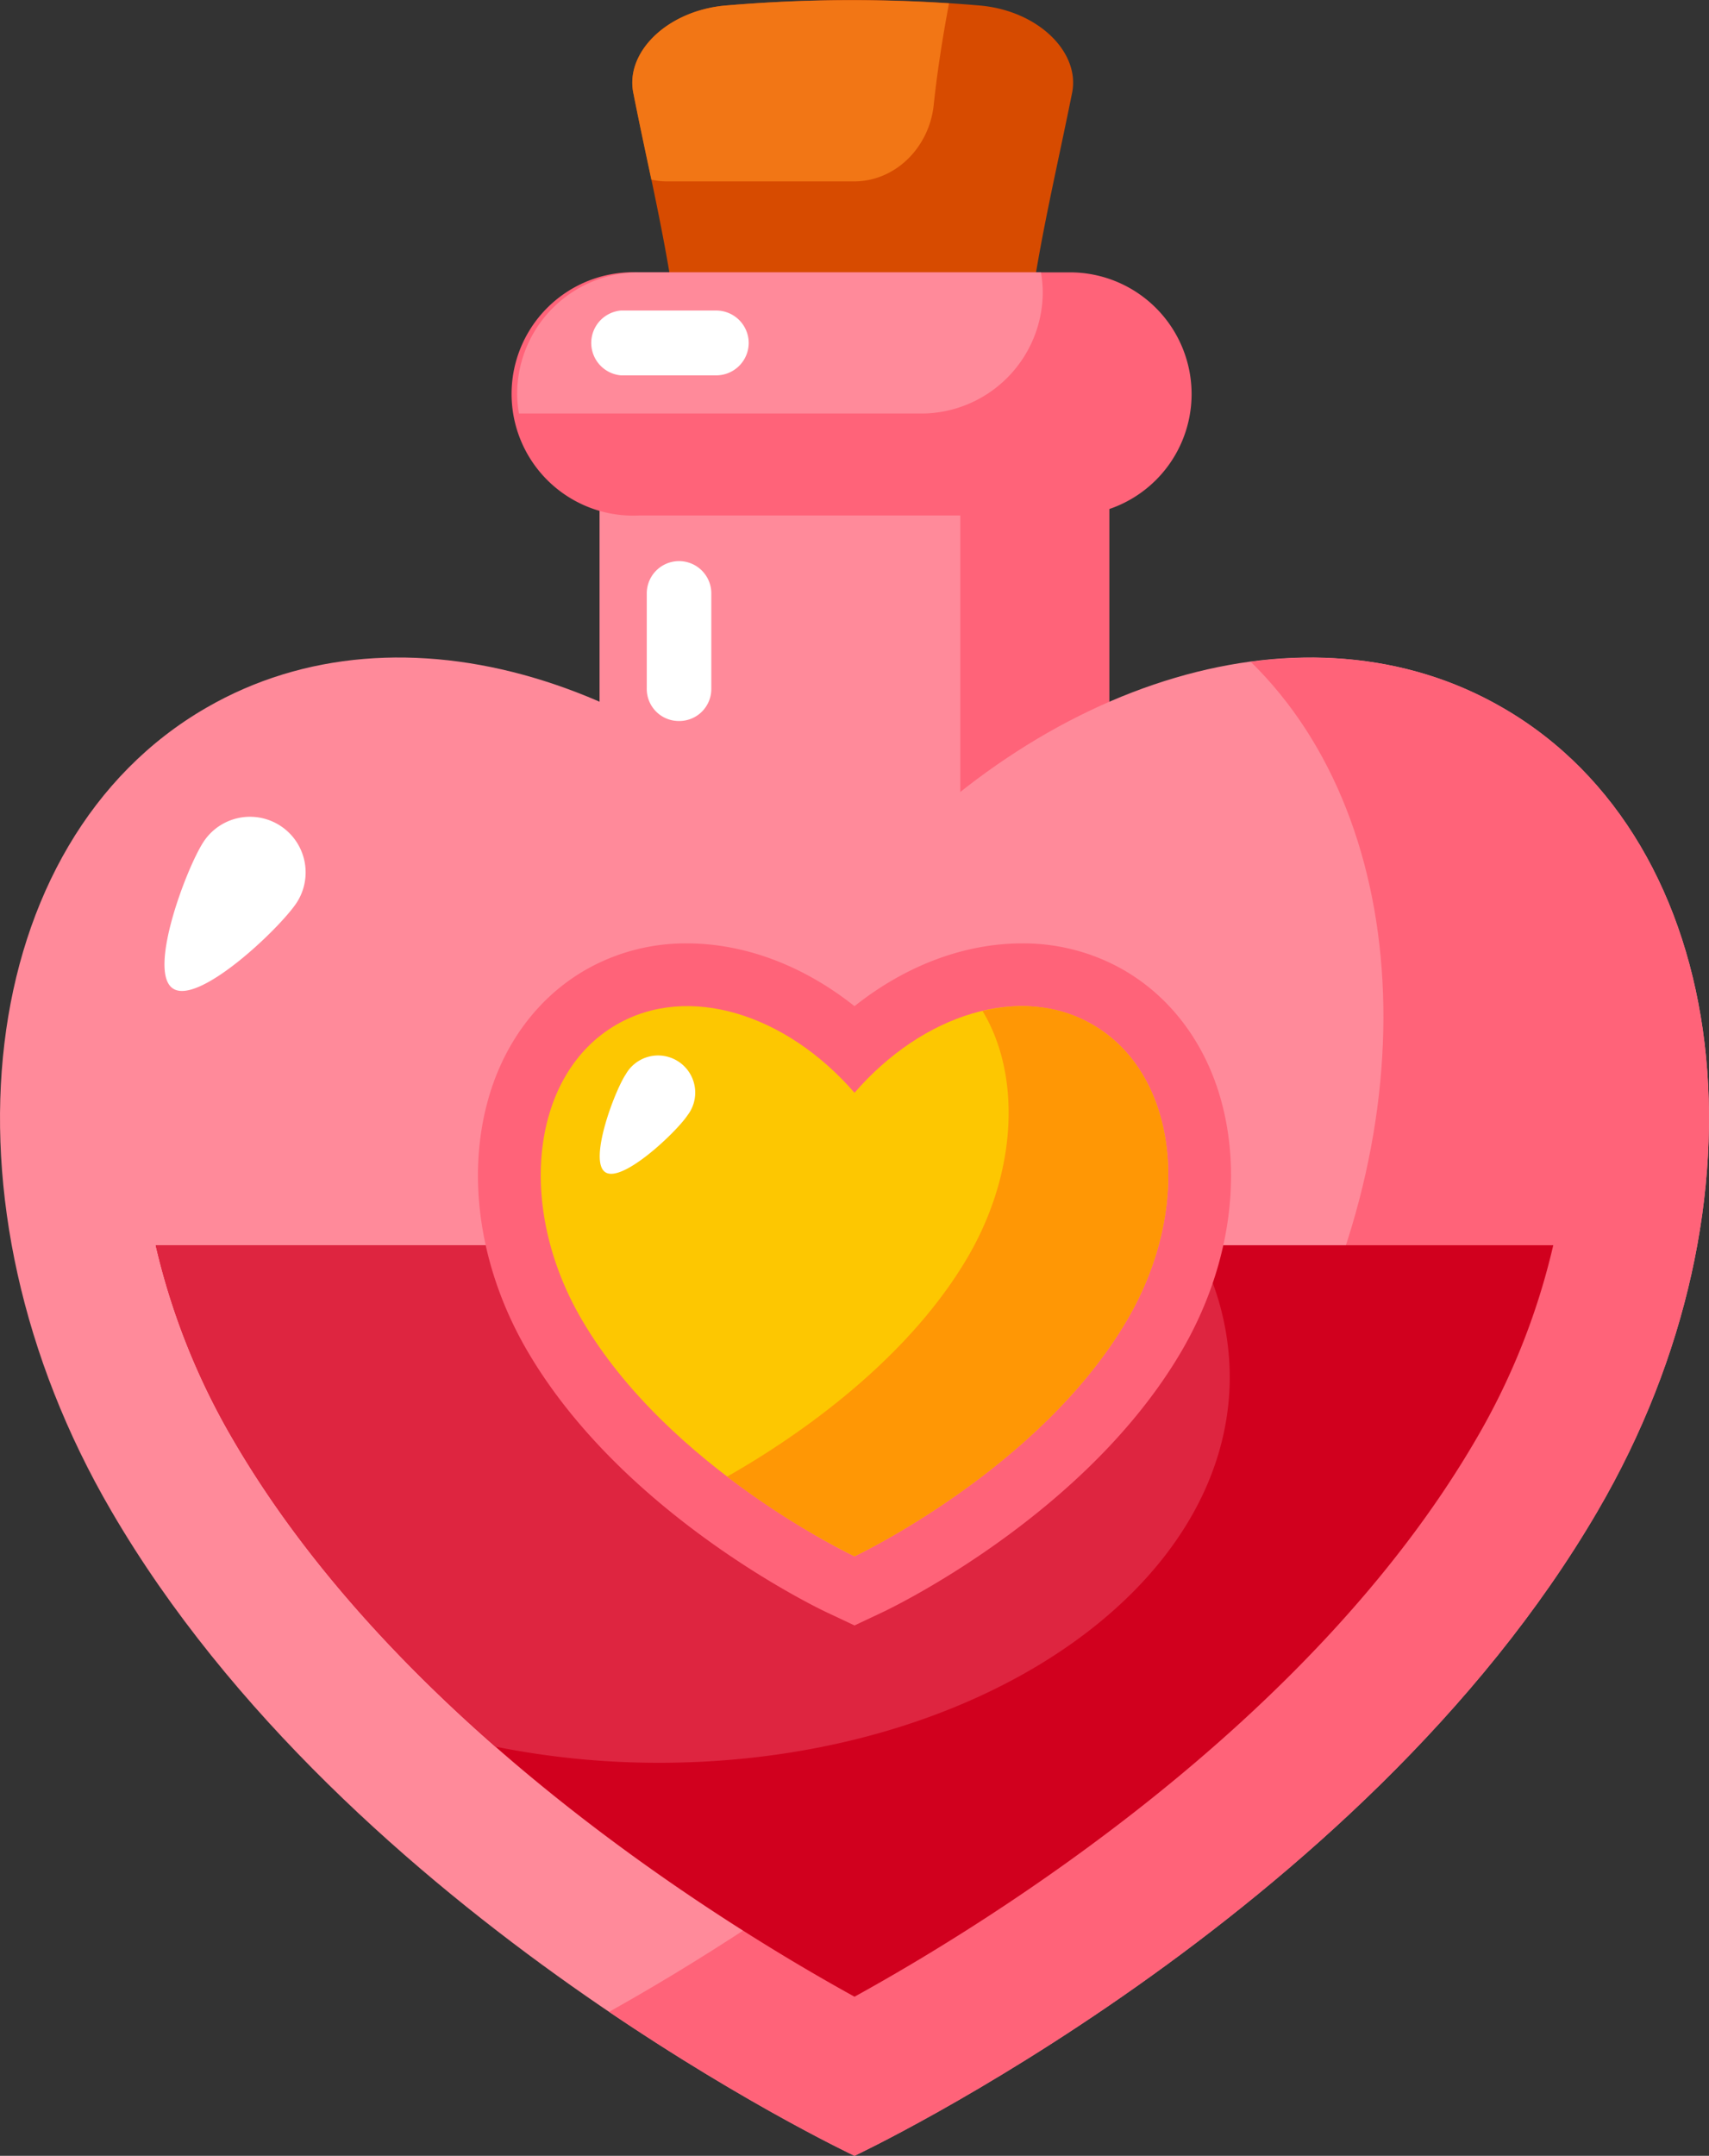 <svg xmlns="http://www.w3.org/2000/svg" width="667.2" height="841.4" viewBox="0 0 667.2 841.4">
  <rect x="0" y="0" width="667.2" height="841.4" fill="#333333" stroke="none"/>
  <title>LoveLic28_60899829</title>
  <g id="Layer_2" data-name="Layer 2">
    <g id="LoveLic28_60899829">
      <g>
        <g>
          <rect x="234.1" y="169.1" width="199" height="254.12" fill="#ff6379"/>
          <rect x="234.1" y="169.1" width="140.8" height="214.32" fill="#ff8a9a"/>
        </g>
        <g>
          <path d="M586.6,276.2c-76.1-44-180.3-11.3-253,72.5-72.7-83.8-176.9-116.5-253-72.5C-9.8,328.3-27,469.1,43.5,589.8c92.6,158.9,290.1,251.6,290.1,251.6S531,748.7,623.7,589.8C694.2,469.1,677,328.3,586.6,276.2Z" fill="#ff8a9a"/>
          <path d="M586.6,276.2C557,259,523,253.6,488.3,258.3c64.4,63,70.5,185.1,8.4,291.7-70,119.8-199.5,202-258.9,235.2,54.1,36.6,95.8,56.2,95.8,56.2S531,748.7,623.7,589.8C694.2,469.1,677,328.3,586.6,276.2Z" fill="#ff6379"/>
        </g>
        <g>
          <path d="M400.5,135.3c-1.8,16.3-14.9,29.7-31.4,29.7H296.7c-16.5,0-29.6-13.4-31.4-29.7-3.3-33.1-11.4-65.9-18-98.8-3.4-15.8,12.8-32.1,35.5-34.3A578.1,578.1,0,0,1,383,2.2c22.7,2.2,38.9,18.5,35.5,34.3C411.9,69.4,403.8,102.2,400.5,135.3Z" fill="#d74b00"/>
          <path d="M282.8,2.2c-22.7,2.2-38.9,18.5-35.5,34.3,2.2,11.2,4.6,22.4,7,33.6a27.3,27.3,0,0,0,6.4.7h72.5c16.4.1,29.5-13.3,31.3-29.6,1.4-13.3,3.5-26.6,6-39.9A583.6,583.6,0,0,0,282.8,2.2Z" fill="#f27615"/>
        </g>
        <g>
          <path d="M465.2,153.8a47.4,47.4,0,0,1-47.4,47.4H249.4a47.5,47.5,0,1,1,0-94.9H417.8A47.5,47.5,0,0,1,465.2,153.8Z" fill="#ff6379"/>
          <path d="M201.9,153.8a47.7,47.7,0,0,0,.7,7.6h157A47.5,47.5,0,0,0,407.1,114a49,49,0,0,0-.7-7.7h-157A47.5,47.5,0,0,0,201.9,153.8Z" fill="#ff8a9a"/>
        </g>
        <g>
          <path d="M60.8,486a270.8,270.8,0,0,0,30.3,76c64.8,111.1,190.4,188.6,242.5,217.3C385.7,750.6,511.3,673.1,576.1,562a270.8,270.8,0,0,0,30.3-76Z" fill="#d1001e"/>
          <path d="M91.1,562c26.8,46.1,64.1,86.3,102.3,119.7a323.1,323.1,0,0,0,64,6.3c123,0,222.7-67.4,222.7-150.6A106.8,106.8,0,0,0,466.7,486H60.8A270.8,270.8,0,0,0,91.1,562Z" fill="#de2540"/>
        </g>
        <g>
          <path d="M323.2,629.5c-3.3-1.5-79.8-38-117.3-102.2-18.1-31-23.8-66.3-15.7-96.8,6-22.7,19.6-41.1,38.3-51.9a78.7,78.7,0,0,1,39.7-10.4c22.6,0,45.5,8.7,65.4,24.5,19.9-15.8,42.8-24.5,65.4-24.5a78.7,78.7,0,0,1,39.7,10.4c18.7,10.8,32.3,29.2,38.3,51.9,8.1,30.6,2.4,65.8-15.7,96.8C423.8,591.5,347.3,628,344,629.5l-10.4,4.9Z" fill="#ff6379"/>
          <path d="M426.5,399.9c-28-16.2-66.2-4.2-92.9,26.6-26.7-30.8-64.9-42.8-92.9-26.6C207.5,419,201.2,470.7,227.1,515c34,58.3,106.5,92.4,106.5,92.4s72.5-34.1,106.5-92.4C466,470.7,459.7,419,426.5,399.9Z" fill="#fdc701"/>
          <path d="M426.5,399.9c-12.8-7.5-27.9-8.9-42.9-5.3,14.9,24.7,13.8,62.4-5.7,95.9-25.3,43.3-71.8,73.2-94,85.8a310.9,310.9,0,0,0,49.7,31.1s72.5-34.1,106.5-92.4C466,470.7,459.7,419,426.5,399.9Z" fill="#ff9705"/>
        </g>
        <g>
          <path d="M115.7,352.5c-6.7,10-38.2,40-48.2,33.3s5.4-47.3,12-57.3a21.7,21.7,0,1,1,36.2,24Z" fill="#fff"/>
          <path d="M268.4,435.3c-4.4,6.6-25.5,26.6-32.1,22.2s3.6-31.6,8-38.2a14.5,14.5,0,1,1,24.1,16Z" fill="#fff"/>
          <path d="M292.3,133.9a12.7,12.7,0,0,1-12.7,12.6H242.4a12.7,12.7,0,0,1,0-25.3h37.2A12.7,12.7,0,0,1,292.3,133.9Z" fill="#fff"/>
          <path d="M265.1,281.4a12.5,12.5,0,0,1-12.6-12.6V231.6a12.6,12.6,0,1,1,25.2,0v37.2A12.5,12.5,0,0,1,265.1,281.4Z" fill="#fff"/>
        </g>
      </g>
    </g>
  </g>
</svg>
